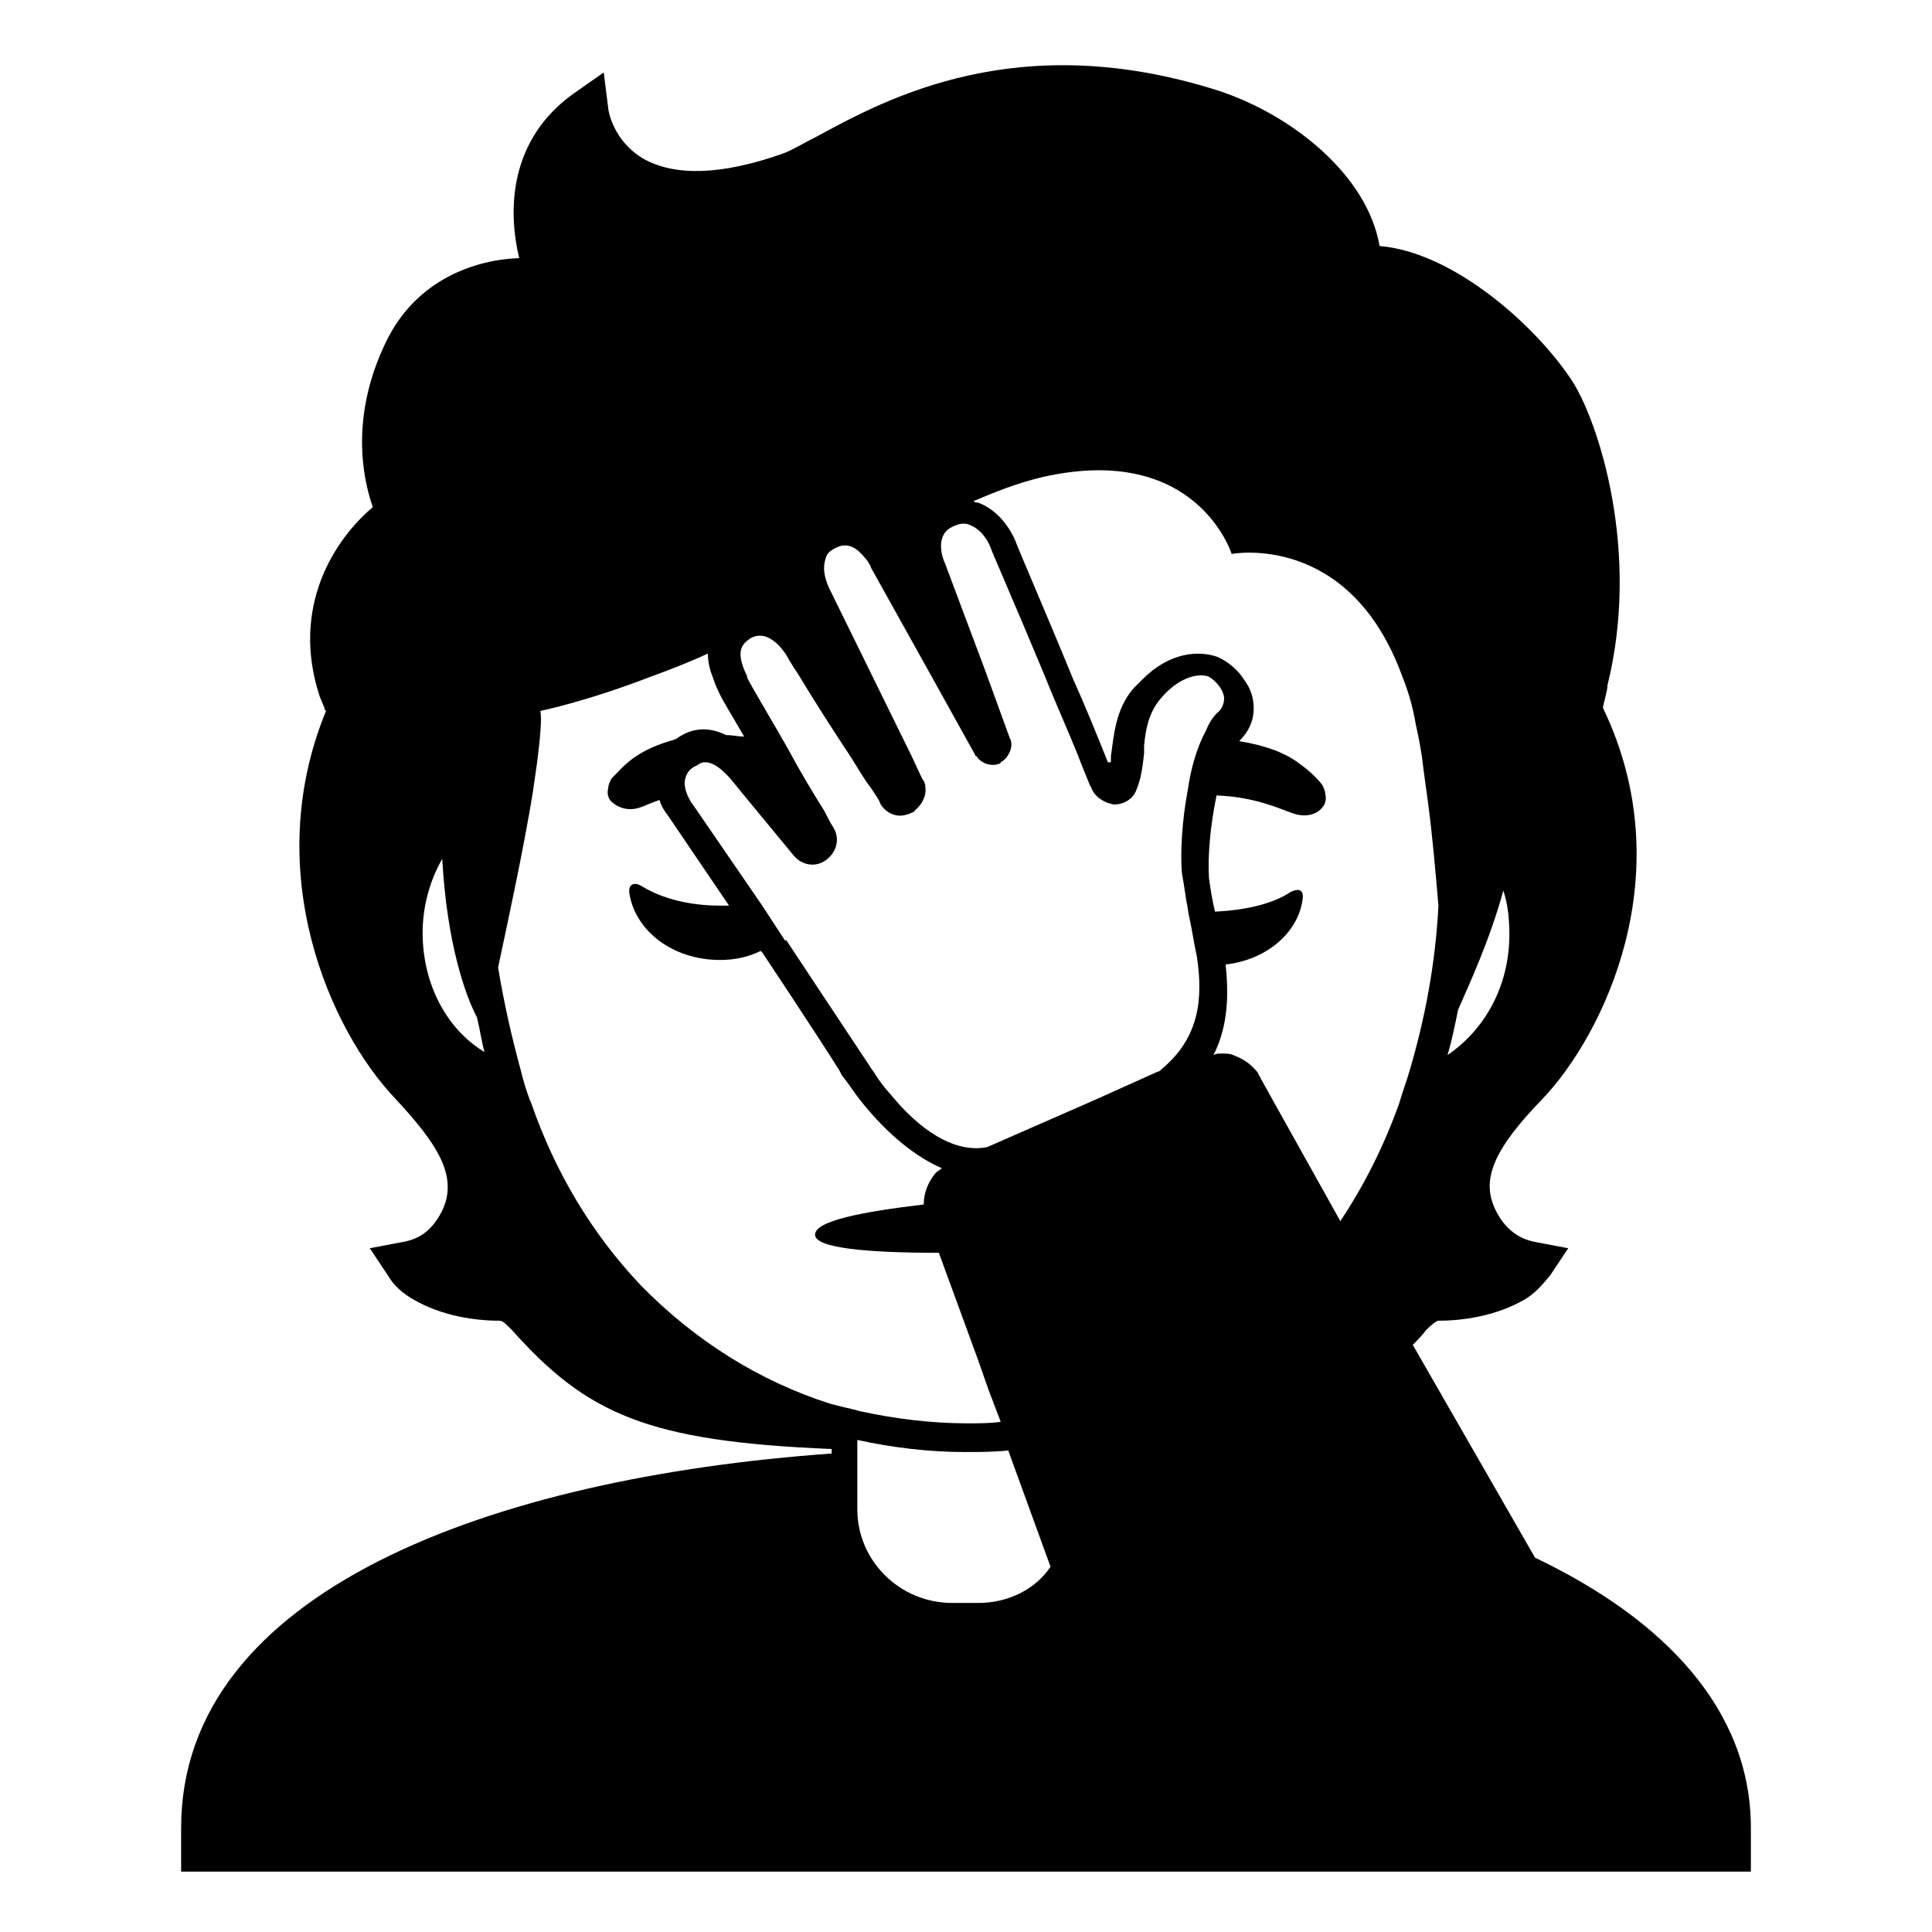 <svg viewBox="0 0 128 128" xmlns="http://www.w3.org/2000/svg">
  <path d="M101.7,103.2l-8.1-14.1c0.3-0.3,0.6-0.6,0.9-1c0.4-0.4,0.7-0.6,0.8-0.6c1.6,0,3.8-0.3,5.7-1.4c0.7-0.4,1.2-1,1.7-1.6 l1.2-1.8l-2.1-0.4c-1.2-0.2-2.1-0.9-2.7-2.1c-1-2-0.2-4,3.1-7.4c4-4.2,9.3-14.9,4-25.9c0,0,0,0,0,0l0,0c0-0.2,0.3-1.1,0.3-1.5 c2.2-8.9-0.6-17.4-2.3-20.1c-2.4-3.7-7.9-8.6-12.8-9c-0.8-4.7-5.8-8.7-10.7-10.3c-13.2-4.2-21.9,0.5-26.5,3c-1,0.5-1.8,1-2.4,1.2 c-4,1.4-7.1,1.5-9.2,0.3c-2-1.2-2.3-3.2-2.3-3.3l-0.3-2.4l-2,1.4c-4.2,3-4.4,7.6-3.6,10.9c-2.9,0.1-6.8,1.4-8.8,5.5 c-2.4,4.9-1.6,9-0.9,11c-2.5,2.1-5.5,6.6-3.5,12.6c0.1,0.2,0.2,0.5,0.3,0.7l0,0h0c0,0.1,0,0.1,0.1,0.2c-4.4,10.7,0.3,21.2,4.6,25.7 c2.7,2.9,4.2,5.1,3.1,7.4c-0.6,1.2-1.4,1.9-2.7,2.1l-2.1,0.4l1.2,1.8c0.4,0.7,1,1.2,1.7,1.6c1.9,1.1,4.1,1.4,5.7,1.4 c0.2,0,0.4,0.2,0.8,0.6c5,5.6,9,7.4,21.2,7.9v0.3C32.6,97.9,12,105.4,12,121.1v2.9h3h62.1h3.2h26.9h5.8h3v-2.9 C116,113.3,110.3,107.3,101.7,103.2z M64.8,106.2h-1.7c-3.5,0-6.3-2.8-6.3-6.2v-4.6c2.3,0.5,4.7,0.8,7.1,0.8c1,0,1.9,0,2.9-0.1 l2.8,7.7C68.6,105.3,66.8,106.2,64.8,106.2z M59.6,73.2c-0.5-0.6-1.1-1.2-1.6-2c-0.1-0.2-0.3-0.4-0.4-0.6c-1.6-2.4-5.5-8.3-5.5-8.3 L52,62.3L50.5,60l-4.6-6.7c-0.1-0.1-0.2-0.3-0.3-0.5c-0.2-0.4-0.3-0.9-0.2-1.2c0.1-0.4,0.3-0.7,0.8-0.9c0.1-0.1,0.3-0.2,0.5-0.2 c0.4,0,0.9,0.2,1.7,1.1l0.9,1.1l3.3,4c0.5,0.6,1.4,0.8,2.1,0.3c0.7-0.5,1-1.4,0.5-2.2c-0.2-0.3-0.4-0.7-0.6-1.1 c-0.7-1.1-1.6-2.6-2.4-4.1c-1.2-2.1-2.4-4.1-2.7-4.7c0,0,0,0,0-0.1c-0.9-1.8-0.2-2.2,0.2-2.5c1.2-0.7,2.2,0.8,2.4,1.1 c0.1,0.2,0.4,0.7,0.8,1.3c0.9,1.5,2.3,3.7,3.5,5.5c0.5,0.8,0.9,1.5,1.3,2c0.4,0.6,0.6,0.9,0.6,1c0.2,0.4,0.6,0.7,1,0.8 c0.4,0.1,0.8,0,1.2-0.2c0,0,0.1,0,0.1-0.1c0.5-0.4,0.8-1,0.7-1.6c0-0.2-0.1-0.4-0.2-0.5l-0.7-1.5l-2.7-5.5l-2.8-5.7c0,0,0,0,0,0 c-0.3-0.7-0.4-1.3-0.2-1.9c0.1-0.4,0.4-0.6,0.9-0.8c0.9-0.3,1.5,0.5,1.9,1c0.1,0.2,0.2,0.3,0.2,0.4l3.9,7l3,5.4c0,0,0,0.1,0.1,0.1 c0.3,0.5,1,0.7,1.5,0.5c0,0,0.1,0,0.1-0.1c0.2-0.1,0.4-0.3,0.5-0.5c0.2-0.3,0.3-0.8,0.1-1.1l-1.6-4.4l-2.7-7.2 c-0.4-0.9-0.4-2,0.5-2.4c0.4-0.2,0.8-0.3,1.2-0.1c0.5,0.2,1,0.7,1.3,1.4c0,0.1,1.8,4.2,3.5,8.3c0.8,2,1.7,4,2.3,5.5 c0.3,0.8,0.6,1.5,0.8,2c0,0.1,0.1,0.1,0.1,0.2c0.2,0.5,0.6,0.8,1.1,1c0.1,0,0.3,0.1,0.4,0.1c0.7,0,1.3-0.4,1.5-1 c0.3-0.7,0.4-1.5,0.5-2.4c0-0.2,0-0.3,0-0.5c0.1-1.1,0.3-2.1,1-3c1.2-1.5,2.5-1.8,3.2-1.6c0,0,0,0,0,0c0.3,0.1,1,0.7,1.1,1.4 c0,0.2,0,0.5-0.3,0.9c-0.4,0.3-0.7,0.8-0.9,1.3c-0.6,1.1-1,2.5-1.2,3.9c-0.4,2.1-0.5,4.2-0.4,5.5c0.1,0.6,0.2,1.2,0.3,1.9 c0.1,0.4,0.1,0.7,0.2,1.1c0.2,0.9,0.3,1.7,0.5,2.6c0.4,2.7,0.2,5.3-2.3,7.4c-0.1,0.1-0.2,0.2-0.3,0.2l-4,1.8l-7.3,3.2 C63.9,76.3,61.9,75.7,59.6,73.2z M28,61.8c0-1.8,0.5-3.5,1.3-4.9c0.3,5.5,1.5,9,2.3,10.5c0.2,0.8,0.3,1.6,0.5,2.3 C29.6,68.2,28,65.2,28,61.8z M99.6,59c0.3,0.9,0.4,1.9,0.4,2.9c0,3.4-1.6,6.3-4.1,8c0.3-1,0.5-2,0.7-3C97.3,65.3,98.7,62.3,99.6,59z M84.5,73.2l-1-1.8c0-0.1-0.1-0.1-0.1-0.2c-0.1-0.2-0.2-0.3-0.3-0.4c0,0-0.1-0.1-0.1-0.1c-0.4-0.4-0.8-0.6-1.3-0.8c0,0,0,0,0,0 c-0.2-0.1-0.5-0.1-0.8-0.1c-0.2,0-0.3,0-0.5,0.1c1-2,1-4.1,0.8-6c2.7-0.3,4.8-2.1,5.1-4.3c0.1-0.6-0.2-0.8-0.8-0.5 c-1.2,0.8-3,1.2-5,1.3c-0.2-0.8-0.3-1.5-0.4-2.2c-0.1-1.5,0.1-3.6,0.5-5.5c2.6,0.1,4.2,0.9,5.1,1.2c0.9,0.3,1.6,0,1.9-0.4 c0.2-0.2,0.3-0.6,0.2-0.9c0-0.2-0.1-0.4-0.2-0.6c-0.3-0.4-0.8-0.9-1.5-1.4c-0.9-0.7-2.2-1.2-4-1.5c0.8-0.8,1.1-1.7,0.9-2.8 c-0.1-0.5-0.3-0.9-0.6-1.3c-0.5-0.8-1.3-1.3-1.8-1.5c-1.2-0.4-3.1-0.3-4.9,1.5c-0.2,0.2-0.4,0.4-0.6,0.6c-1.2,1.4-1.3,3.1-1.5,4.5 c0,0.1,0,0.3,0,0.4h-0.2c-0.6-1.5-1.4-3.5-2.3-5.5c-1.8-4.4-3.8-9-3.8-9.1c-0.5-1.2-1.4-2.2-2.5-2.6c-0.1,0-0.2,0-0.3-0.1 c1.4-0.6,2.9-1.2,4.6-1.6c10.2-2.3,12.5,5.1,12.5,5.1s7.8-1.5,11.3,8.1c0.4,1,0.7,2,0.9,3.2c0.2,0.9,0.4,1.9,0.5,2.9 c0.1,0.7,0.2,1.5,0.3,2.2c0.3,2.2,0.5,4.6,0.7,6.9c-0.2,3.9-0.9,7.5-1.9,10.9c-0.2,0.7-0.5,1.5-0.7,2.2c-1,2.8-2.3,5.4-3.9,7.8 L84.5,73.2z M35.2,73.1c-0.3-0.7-0.5-1.4-0.7-2.2c-0.6-2.2-1.1-4.4-1.5-6.8c0.7-3.3,1.7-7.9,2.3-11.6c0.1-0.7,0.2-1.4,0.3-2.1 c0.2-1.6,0.3-2.8,0.2-3.3c0,0,3-0.6,7.4-2.3c1.1-0.4,2.4-0.9,3.7-1.5c0,0.5,0.1,1,0.3,1.5c0.1,0.3,0.2,0.6,0.4,1 c0.2,0.5,0.9,1.6,1.7,3c-0.4,0-0.8-0.1-1.2-0.1c-1.2-0.6-2.2-0.4-2.9,0c-0.2,0.1-0.3,0.2-0.5,0.3c-1.1,0.3-2,0.7-2.7,1.2 c-0.7,0.5-1.1,1-1.5,1.4c-0.1,0.2-0.2,0.4-0.2,0.6c-0.1,0.4,0,0.7,0.2,0.9c0.3,0.3,1,0.7,1.9,0.4c0.3-0.1,0.7-0.3,1.3-0.5 c0.1,0.4,0.3,0.7,0.6,1.1l4,5.9c-0.2,0-0.4,0-0.6,0c-2.1,0-3.9-0.5-5.2-1.3c-0.5-0.3-0.9-0.1-0.8,0.5c0.4,2.5,2.9,4.4,6,4.4 c1,0,1.9-0.2,2.7-0.6l0.1,0.1c0,0,3.4,5.1,5.1,7.8c0.1,0.2,0.2,0.4,0.3,0.5c0.4,0.5,0.7,1,1.1,1.5c1.9,2.4,3.8,3.8,5.4,4.5 c-0.1,0.1-0.3,0.2-0.4,0.3c-0.5,0.6-0.8,1.3-0.8,2.1C57,80.3,54,80.9,54,81.8c0,0.9,3.5,1.2,8.2,1.2l2.6,7.1l0.7,2l0.8,2.1 c-0.7,0.1-1.5,0.1-2.2,0.1c-2.4,0-4.8-0.3-7.1-0.8c-0.7-0.2-1.3-0.3-2-0.5c-4.7-1.5-9-4.2-12.6-7.9C39.2,81.7,36.8,77.7,35.2,73.1z"/>
</svg>